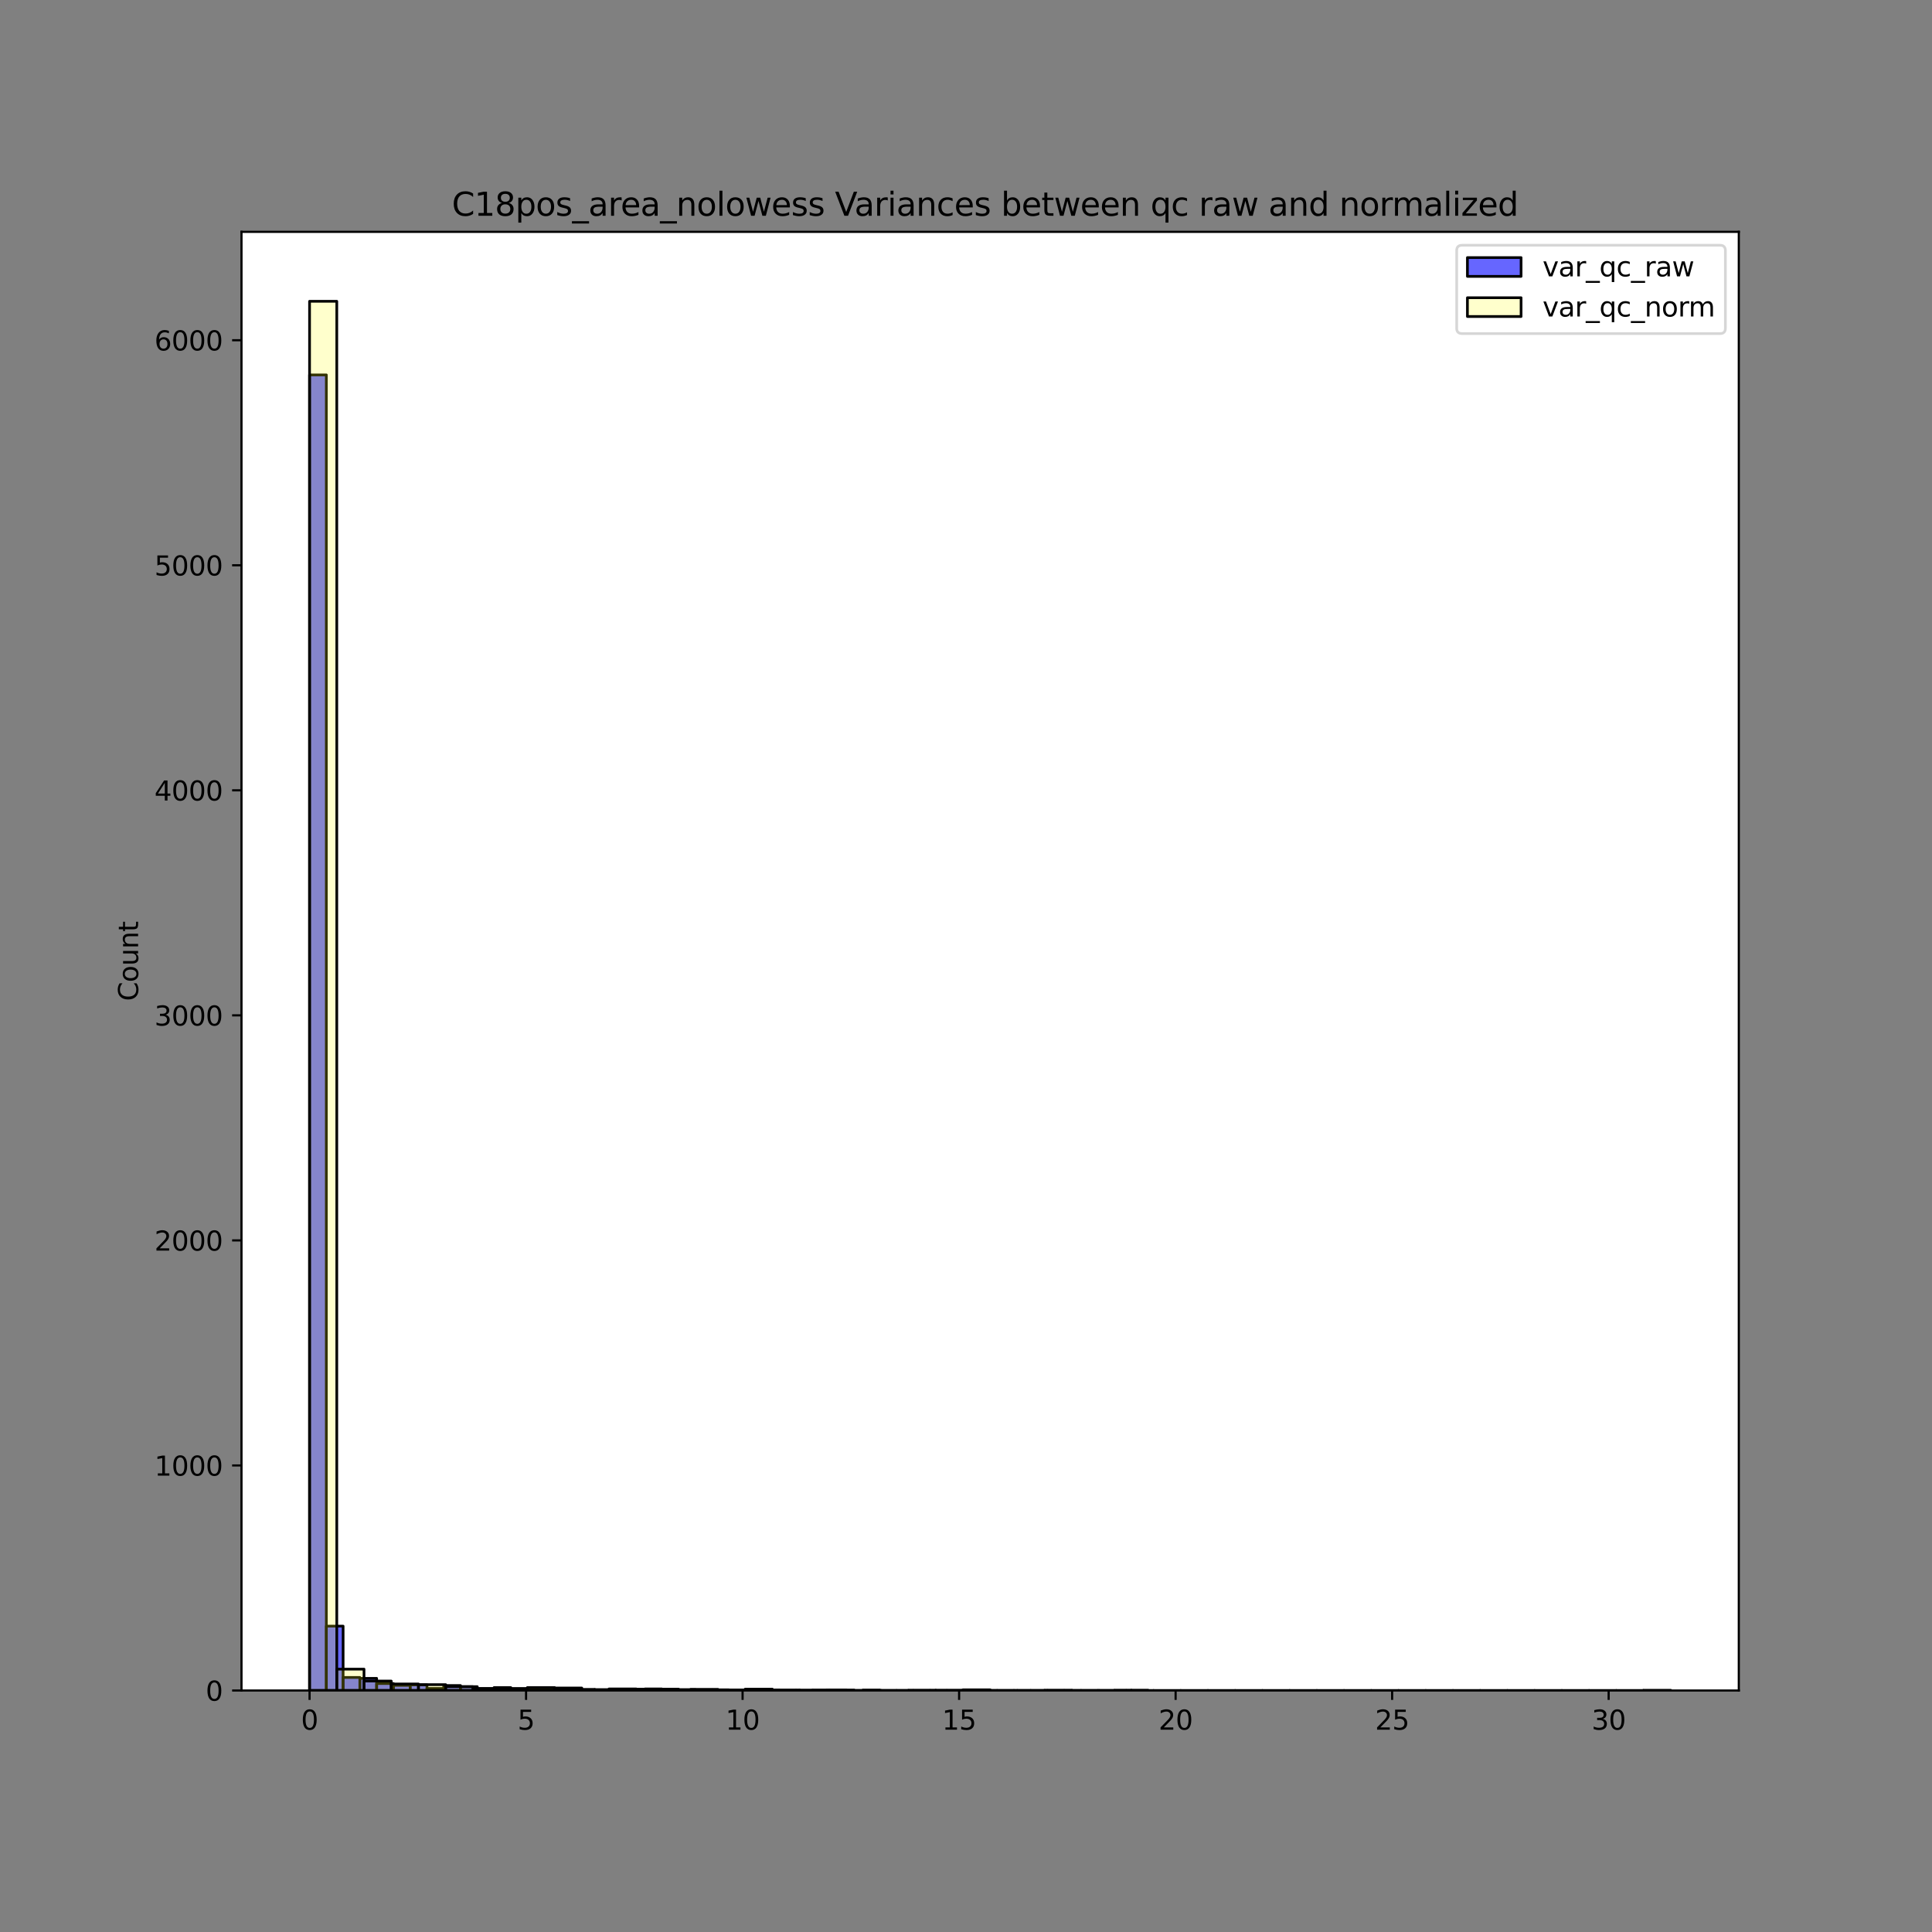 <?xml version="1.0" encoding="utf-8" standalone="no"?>
<!DOCTYPE svg PUBLIC "-//W3C//DTD SVG 1.1//EN"
  "http://www.w3.org/Graphics/SVG/1.1/DTD/svg11.dtd">
<svg xmlns:xlink="http://www.w3.org/1999/xlink" width="720pt" height="720pt" viewBox="0 0 720 720" xmlns="http://www.w3.org/2000/svg" version="1.1">
 <rect x="0" y="0" width="720" height="720" fill="#808080" stroke="none"/>
 <defs>
  <style type="text/css">*{stroke-linejoin: round; stroke-linecap: butt}</style>
 </defs>
 <g id="figure_1">
  <g id="patch_1">
   <path d="M 0 720 
L 720 720 
L 720 0 
L 0 0 
L 0 720 
z
" style="fill: none"/>
  </g>
  <g id="axes_1">
   <g id="patch_2">
    <path d="M 90 630 
L 648 630 
L 648 86.4 
L 90 86.4 
z
" style="fill: #ffffff"/>
   </g>
   <g id="patch_3">
    <path d="M 115.367 630 
L 121.617 630 
L 121.617 139.71 
L 115.367 139.71 
z
" clip-path="url(#p59c9ada3ba)" style="fill: #0000ff; fill-opacity: 0.6; stroke: #000000; stroke-linejoin: miter"/>
   </g>
   <g id="patch_4">
    <path d="M 121.617 630 
L 127.867 630 
L 127.867 606.014 
L 121.617 606.014 
z
" clip-path="url(#p59c9ada3ba)" style="fill: #0000ff; fill-opacity: 0.6; stroke: #000000; stroke-linejoin: miter"/>
   </g>
   <g id="patch_5">
    <path d="M 127.867 630 
L 134.117 630 
L 134.117 625.136 
L 127.867 625.136 
z
" clip-path="url(#p59c9ada3ba)" style="fill: #0000ff; fill-opacity: 0.6; stroke: #000000; stroke-linejoin: miter"/>
   </g>
   <g id="patch_6">
    <path d="M 134.117 630 
L 140.367 630 
L 140.367 625.471 
L 134.117 625.471 
z
" clip-path="url(#p59c9ada3ba)" style="fill: #0000ff; fill-opacity: 0.6; stroke: #000000; stroke-linejoin: miter"/>
   </g>
   <g id="patch_7">
    <path d="M 140.367 630 
L 146.617 630 
L 146.617 627.4 
L 140.367 627.4 
z
" clip-path="url(#p59c9ada3ba)" style="fill: #0000ff; fill-opacity: 0.6; stroke: #000000; stroke-linejoin: miter"/>
   </g>
   <g id="patch_8">
    <path d="M 146.617 630 
L 152.867 630 
L 152.867 628.071 
L 146.617 628.071 
z
" clip-path="url(#p59c9ada3ba)" style="fill: #0000ff; fill-opacity: 0.6; stroke: #000000; stroke-linejoin: miter"/>
   </g>
   <g id="patch_9">
    <path d="M 152.867 630 
L 159.117 630 
L 159.117 627.903 
L 152.867 627.903 
z
" clip-path="url(#p59c9ada3ba)" style="fill: #0000ff; fill-opacity: 0.6; stroke: #000000; stroke-linejoin: miter"/>
   </g>
   <g id="patch_10">
    <path d="M 159.117 630 
L 165.366 630 
L 165.366 629.245 
L 159.117 629.245 
z
" clip-path="url(#p59c9ada3ba)" style="fill: #0000ff; fill-opacity: 0.6; stroke: #000000; stroke-linejoin: miter"/>
   </g>
   <g id="patch_11">
    <path d="M 165.366 630 
L 171.616 630 
L 171.616 628.155 
L 165.366 628.155 
z
" clip-path="url(#p59c9ada3ba)" style="fill: #0000ff; fill-opacity: 0.6; stroke: #000000; stroke-linejoin: miter"/>
   </g>
   <g id="patch_12">
    <path d="M 171.616 630 
L 177.866 630 
L 177.866 628.574 
L 171.616 628.574 
z
" clip-path="url(#p59c9ada3ba)" style="fill: #0000ff; fill-opacity: 0.6; stroke: #000000; stroke-linejoin: miter"/>
   </g>
   <g id="patch_13">
    <path d="M 177.866 630 
L 184.116 630 
L 184.116 629.329 
L 177.866 629.329 
z
" clip-path="url(#p59c9ada3ba)" style="fill: #0000ff; fill-opacity: 0.6; stroke: #000000; stroke-linejoin: miter"/>
   </g>
   <g id="patch_14">
    <path d="M 184.116 630 
L 190.366 630 
L 190.366 628.91 
L 184.116 628.91 
z
" clip-path="url(#p59c9ada3ba)" style="fill: #0000ff; fill-opacity: 0.6; stroke: #000000; stroke-linejoin: miter"/>
   </g>
   <g id="patch_15">
    <path d="M 190.366 630 
L 196.616 630 
L 196.616 629.665 
L 190.366 629.665 
z
" clip-path="url(#p59c9ada3ba)" style="fill: #0000ff; fill-opacity: 0.6; stroke: #000000; stroke-linejoin: miter"/>
   </g>
   <g id="patch_16">
    <path d="M 196.616 630 
L 202.866 630 
L 202.866 629.497 
L 196.616 629.497 
z
" clip-path="url(#p59c9ada3ba)" style="fill: #0000ff; fill-opacity: 0.6; stroke: #000000; stroke-linejoin: miter"/>
   </g>
   <g id="patch_17">
    <path d="M 202.866 630 
L 209.115 630 
L 209.115 629.581 
L 202.866 629.581 
z
" clip-path="url(#p59c9ada3ba)" style="fill: #0000ff; fill-opacity: 0.6; stroke: #000000; stroke-linejoin: miter"/>
   </g>
   <g id="patch_18">
    <path d="M 209.115 630 
L 215.365 630 
L 215.365 629.581 
L 209.115 629.581 
z
" clip-path="url(#p59c9ada3ba)" style="fill: #0000ff; fill-opacity: 0.6; stroke: #000000; stroke-linejoin: miter"/>
   </g>
   <g id="patch_19">
    <path d="M 215.365 630 
L 221.615 630 
L 221.615 629.581 
L 215.365 629.581 
z
" clip-path="url(#p59c9ada3ba)" style="fill: #0000ff; fill-opacity: 0.6; stroke: #000000; stroke-linejoin: miter"/>
   </g>
   <g id="patch_20">
    <path d="M 221.615 630 
L 227.865 630 
L 227.865 629.665 
L 221.615 629.665 
z
" clip-path="url(#p59c9ada3ba)" style="fill: #0000ff; fill-opacity: 0.6; stroke: #000000; stroke-linejoin: miter"/>
   </g>
   <g id="patch_21">
    <path d="M 227.865 630 
L 234.115 630 
L 234.115 629.748 
L 227.865 629.748 
z
" clip-path="url(#p59c9ada3ba)" style="fill: #0000ff; fill-opacity: 0.6; stroke: #000000; stroke-linejoin: miter"/>
   </g>
   <g id="patch_22">
    <path d="M 234.115 630 
L 240.365 630 
L 240.365 630 
L 234.115 630 
z
" clip-path="url(#p59c9ada3ba)" style="fill: #0000ff; fill-opacity: 0.6; stroke: #000000; stroke-linejoin: miter"/>
   </g>
   <g id="patch_23">
    <path d="M 240.365 630 
L 246.615 630 
L 246.615 629.413 
L 240.365 629.413 
z
" clip-path="url(#p59c9ada3ba)" style="fill: #0000ff; fill-opacity: 0.6; stroke: #000000; stroke-linejoin: miter"/>
   </g>
   <g id="patch_24">
    <path d="M 246.615 630 
L 252.864 630 
L 252.864 629.497 
L 246.615 629.497 
z
" clip-path="url(#p59c9ada3ba)" style="fill: #0000ff; fill-opacity: 0.6; stroke: #000000; stroke-linejoin: miter"/>
   </g>
   <g id="patch_25">
    <path d="M 252.864 630 
L 259.114 630 
L 259.114 629.665 
L 252.864 629.665 
z
" clip-path="url(#p59c9ada3ba)" style="fill: #0000ff; fill-opacity: 0.6; stroke: #000000; stroke-linejoin: miter"/>
   </g>
   <g id="patch_26">
    <path d="M 259.114 630 
L 265.364 630 
L 265.364 629.748 
L 259.114 629.748 
z
" clip-path="url(#p59c9ada3ba)" style="fill: #0000ff; fill-opacity: 0.6; stroke: #000000; stroke-linejoin: miter"/>
   </g>
   <g id="patch_27">
    <path d="M 265.364 630 
L 271.614 630 
L 271.614 629.748 
L 265.364 629.748 
z
" clip-path="url(#p59c9ada3ba)" style="fill: #0000ff; fill-opacity: 0.6; stroke: #000000; stroke-linejoin: miter"/>
   </g>
   <g id="patch_28">
    <path d="M 271.614 630 
L 277.864 630 
L 277.864 629.832 
L 271.614 629.832 
z
" clip-path="url(#p59c9ada3ba)" style="fill: #0000ff; fill-opacity: 0.6; stroke: #000000; stroke-linejoin: miter"/>
   </g>
   <g id="patch_29">
    <path d="M 277.864 630 
L 284.114 630 
L 284.114 629.832 
L 277.864 629.832 
z
" clip-path="url(#p59c9ada3ba)" style="fill: #0000ff; fill-opacity: 0.6; stroke: #000000; stroke-linejoin: miter"/>
   </g>
   <g id="patch_30">
    <path d="M 284.114 630 
L 290.364 630 
L 290.364 629.832 
L 284.114 629.832 
z
" clip-path="url(#p59c9ada3ba)" style="fill: #0000ff; fill-opacity: 0.6; stroke: #000000; stroke-linejoin: miter"/>
   </g>
   <g id="patch_31">
    <path d="M 290.364 630 
L 296.614 630 
L 296.614 629.916 
L 290.364 629.916 
z
" clip-path="url(#p59c9ada3ba)" style="fill: #0000ff; fill-opacity: 0.6; stroke: #000000; stroke-linejoin: miter"/>
   </g>
   <g id="patch_32">
    <path d="M 296.614 630 
L 302.863 630 
L 302.863 629.916 
L 296.614 629.916 
z
" clip-path="url(#p59c9ada3ba)" style="fill: #0000ff; fill-opacity: 0.6; stroke: #000000; stroke-linejoin: miter"/>
   </g>
   <g id="patch_33">
    <path d="M 302.863 630 
L 309.113 630 
L 309.113 629.832 
L 302.863 629.832 
z
" clip-path="url(#p59c9ada3ba)" style="fill: #0000ff; fill-opacity: 0.6; stroke: #000000; stroke-linejoin: miter"/>
   </g>
   <g id="patch_34">
    <path d="M 309.113 630 
L 315.363 630 
L 315.363 629.832 
L 309.113 629.832 
z
" clip-path="url(#p59c9ada3ba)" style="fill: #0000ff; fill-opacity: 0.6; stroke: #000000; stroke-linejoin: miter"/>
   </g>
   <g id="patch_35">
    <path d="M 315.363 630 
L 321.613 630 
L 321.613 630 
L 315.363 630 
z
" clip-path="url(#p59c9ada3ba)" style="fill: #0000ff; fill-opacity: 0.6; stroke: #000000; stroke-linejoin: miter"/>
   </g>
   <g id="patch_36">
    <path d="M 321.613 630 
L 327.863 630 
L 327.863 629.832 
L 321.613 629.832 
z
" clip-path="url(#p59c9ada3ba)" style="fill: #0000ff; fill-opacity: 0.6; stroke: #000000; stroke-linejoin: miter"/>
   </g>
   <g id="patch_37">
    <path d="M 327.863 630 
L 334.113 630 
L 334.113 630 
L 327.863 630 
z
" clip-path="url(#p59c9ada3ba)" style="fill: #0000ff; fill-opacity: 0.6; stroke: #000000; stroke-linejoin: miter"/>
   </g>
   <g id="patch_38">
    <path d="M 334.113 630 
L 340.363 630 
L 340.363 630 
L 334.113 630 
z
" clip-path="url(#p59c9ada3ba)" style="fill: #0000ff; fill-opacity: 0.6; stroke: #000000; stroke-linejoin: miter"/>
   </g>
   <g id="patch_39">
    <path d="M 340.363 630 
L 346.612 630 
L 346.612 630 
L 340.363 630 
z
" clip-path="url(#p59c9ada3ba)" style="fill: #0000ff; fill-opacity: 0.6; stroke: #000000; stroke-linejoin: miter"/>
   </g>
   <g id="patch_40">
    <path d="M 346.612 630 
L 352.862 630 
L 352.862 630 
L 346.612 630 
z
" clip-path="url(#p59c9ada3ba)" style="fill: #0000ff; fill-opacity: 0.6; stroke: #000000; stroke-linejoin: miter"/>
   </g>
   <g id="patch_41">
    <path d="M 352.862 630 
L 359.112 630 
L 359.112 630 
L 352.862 630 
z
" clip-path="url(#p59c9ada3ba)" style="fill: #0000ff; fill-opacity: 0.6; stroke: #000000; stroke-linejoin: miter"/>
   </g>
   <g id="patch_42">
    <path d="M 359.112 630 
L 365.362 630 
L 365.362 630 
L 359.112 630 
z
" clip-path="url(#p59c9ada3ba)" style="fill: #0000ff; fill-opacity: 0.6; stroke: #000000; stroke-linejoin: miter"/>
   </g>
   <g id="patch_43">
    <path d="M 365.362 630 
L 371.612 630 
L 371.612 630 
L 365.362 630 
z
" clip-path="url(#p59c9ada3ba)" style="fill: #0000ff; fill-opacity: 0.6; stroke: #000000; stroke-linejoin: miter"/>
   </g>
   <g id="patch_44">
    <path d="M 371.612 630 
L 377.862 630 
L 377.862 630 
L 371.612 630 
z
" clip-path="url(#p59c9ada3ba)" style="fill: #0000ff; fill-opacity: 0.6; stroke: #000000; stroke-linejoin: miter"/>
   </g>
   <g id="patch_45">
    <path d="M 377.862 630 
L 384.112 630 
L 384.112 630 
L 377.862 630 
z
" clip-path="url(#p59c9ada3ba)" style="fill: #0000ff; fill-opacity: 0.6; stroke: #000000; stroke-linejoin: miter"/>
   </g>
   <g id="patch_46">
    <path d="M 384.112 630 
L 390.361 630 
L 390.361 630 
L 384.112 630 
z
" clip-path="url(#p59c9ada3ba)" style="fill: #0000ff; fill-opacity: 0.6; stroke: #000000; stroke-linejoin: miter"/>
   </g>
   <g id="patch_47">
    <path d="M 390.361 630 
L 396.611 630 
L 396.611 630 
L 390.361 630 
z
" clip-path="url(#p59c9ada3ba)" style="fill: #0000ff; fill-opacity: 0.6; stroke: #000000; stroke-linejoin: miter"/>
   </g>
   <g id="patch_48">
    <path d="M 396.611 630 
L 402.861 630 
L 402.861 630 
L 396.611 630 
z
" clip-path="url(#p59c9ada3ba)" style="fill: #0000ff; fill-opacity: 0.6; stroke: #000000; stroke-linejoin: miter"/>
   </g>
   <g id="patch_49">
    <path d="M 402.861 630 
L 409.111 630 
L 409.111 630 
L 402.861 630 
z
" clip-path="url(#p59c9ada3ba)" style="fill: #0000ff; fill-opacity: 0.6; stroke: #000000; stroke-linejoin: miter"/>
   </g>
   <g id="patch_50">
    <path d="M 409.111 630 
L 415.361 630 
L 415.361 630 
L 409.111 630 
z
" clip-path="url(#p59c9ada3ba)" style="fill: #0000ff; fill-opacity: 0.6; stroke: #000000; stroke-linejoin: miter"/>
   </g>
   <g id="patch_51">
    <path d="M 415.361 630 
L 421.611 630 
L 421.611 629.916 
L 415.361 629.916 
z
" clip-path="url(#p59c9ada3ba)" style="fill: #0000ff; fill-opacity: 0.6; stroke: #000000; stroke-linejoin: miter"/>
   </g>
   <g id="patch_52">
    <path d="M 421.611 630 
L 427.861 630 
L 427.861 629.916 
L 421.611 629.916 
z
" clip-path="url(#p59c9ada3ba)" style="fill: #0000ff; fill-opacity: 0.6; stroke: #000000; stroke-linejoin: miter"/>
   </g>
   <g id="patch_53">
    <path d="M 115.364 630 
L 125.509 630 
L 125.509 112.286 
L 115.364 112.286 
z
" clip-path="url(#p59c9ada3ba)" style="fill: #ffff00; fill-opacity: 0.2; stroke: #000000; stroke-linejoin: miter"/>
   </g>
   <g id="patch_54">
    <path d="M 125.509 630 
L 135.655 630 
L 135.655 622.033 
L 125.509 622.033 
z
" clip-path="url(#p59c9ada3ba)" style="fill: #ffff00; fill-opacity: 0.2; stroke: #000000; stroke-linejoin: miter"/>
   </g>
   <g id="patch_55">
    <path d="M 135.655 630 
L 145.8 630 
L 145.8 626.478 
L 135.655 626.478 
z
" clip-path="url(#p59c9ada3ba)" style="fill: #ffff00; fill-opacity: 0.2; stroke: #000000; stroke-linejoin: miter"/>
   </g>
   <g id="patch_56">
    <path d="M 145.8 630 
L 155.945 630 
L 155.945 627.568 
L 145.8 627.568 
z
" clip-path="url(#p59c9ada3ba)" style="fill: #ffff00; fill-opacity: 0.2; stroke: #000000; stroke-linejoin: miter"/>
   </g>
   <g id="patch_57">
    <path d="M 155.945 630 
L 166.091 630 
L 166.091 627.819 
L 155.945 627.819 
z
" clip-path="url(#p59c9ada3ba)" style="fill: #ffff00; fill-opacity: 0.2; stroke: #000000; stroke-linejoin: miter"/>
   </g>
   <g id="patch_58">
    <path d="M 166.091 630 
L 176.236 630 
L 176.236 628.574 
L 166.091 628.574 
z
" clip-path="url(#p59c9ada3ba)" style="fill: #ffff00; fill-opacity: 0.2; stroke: #000000; stroke-linejoin: miter"/>
   </g>
   <g id="patch_59">
    <path d="M 176.236 630 
L 186.382 630 
L 186.382 629.245 
L 176.236 629.245 
z
" clip-path="url(#p59c9ada3ba)" style="fill: #ffff00; fill-opacity: 0.2; stroke: #000000; stroke-linejoin: miter"/>
   </g>
   <g id="patch_60">
    <path d="M 186.382 630 
L 196.527 630 
L 196.527 629.245 
L 186.382 629.245 
z
" clip-path="url(#p59c9ada3ba)" style="fill: #ffff00; fill-opacity: 0.2; stroke: #000000; stroke-linejoin: miter"/>
   </g>
   <g id="patch_61">
    <path d="M 196.527 630 
L 206.673 630 
L 206.673 628.91 
L 196.527 628.91 
z
" clip-path="url(#p59c9ada3ba)" style="fill: #ffff00; fill-opacity: 0.2; stroke: #000000; stroke-linejoin: miter"/>
   </g>
   <g id="patch_62">
    <path d="M 206.673 630 
L 216.818 630 
L 216.818 629.077 
L 206.673 629.077 
z
" clip-path="url(#p59c9ada3ba)" style="fill: #ffff00; fill-opacity: 0.2; stroke: #000000; stroke-linejoin: miter"/>
   </g>
   <g id="patch_63">
    <path d="M 216.818 630 
L 226.964 630 
L 226.964 629.916 
L 216.818 629.916 
z
" clip-path="url(#p59c9ada3ba)" style="fill: #ffff00; fill-opacity: 0.2; stroke: #000000; stroke-linejoin: miter"/>
   </g>
   <g id="patch_64">
    <path d="M 226.964 630 
L 237.109 630 
L 237.109 629.413 
L 226.964 629.413 
z
" clip-path="url(#p59c9ada3ba)" style="fill: #ffff00; fill-opacity: 0.2; stroke: #000000; stroke-linejoin: miter"/>
   </g>
   <g id="patch_65">
    <path d="M 237.109 630 
L 247.255 630 
L 247.255 629.497 
L 237.109 629.497 
z
" clip-path="url(#p59c9ada3ba)" style="fill: #ffff00; fill-opacity: 0.2; stroke: #000000; stroke-linejoin: miter"/>
   </g>
   <g id="patch_66">
    <path d="M 247.255 630 
L 257.4 630 
L 257.4 630 
L 247.255 630 
z
" clip-path="url(#p59c9ada3ba)" style="fill: #ffff00; fill-opacity: 0.2; stroke: #000000; stroke-linejoin: miter"/>
   </g>
   <g id="patch_67">
    <path d="M 257.4 630 
L 267.545 630 
L 267.545 629.581 
L 257.4 629.581 
z
" clip-path="url(#p59c9ada3ba)" style="fill: #ffff00; fill-opacity: 0.2; stroke: #000000; stroke-linejoin: miter"/>
   </g>
   <g id="patch_68">
    <path d="M 267.545 630 
L 277.691 630 
L 277.691 629.832 
L 267.545 629.832 
z
" clip-path="url(#p59c9ada3ba)" style="fill: #ffff00; fill-opacity: 0.2; stroke: #000000; stroke-linejoin: miter"/>
   </g>
   <g id="patch_69">
    <path d="M 277.691 630 
L 287.836 630 
L 287.836 629.497 
L 277.691 629.497 
z
" clip-path="url(#p59c9ada3ba)" style="fill: #ffff00; fill-opacity: 0.2; stroke: #000000; stroke-linejoin: miter"/>
   </g>
   <g id="patch_70">
    <path d="M 287.836 630 
L 297.982 630 
L 297.982 629.832 
L 287.836 629.832 
z
" clip-path="url(#p59c9ada3ba)" style="fill: #ffff00; fill-opacity: 0.2; stroke: #000000; stroke-linejoin: miter"/>
   </g>
   <g id="patch_71">
    <path d="M 297.982 630 
L 308.127 630 
L 308.127 629.916 
L 297.982 629.916 
z
" clip-path="url(#p59c9ada3ba)" style="fill: #ffff00; fill-opacity: 0.2; stroke: #000000; stroke-linejoin: miter"/>
   </g>
   <g id="patch_72">
    <path d="M 308.127 630 
L 318.273 630 
L 318.273 629.832 
L 308.127 629.832 
z
" clip-path="url(#p59c9ada3ba)" style="fill: #ffff00; fill-opacity: 0.2; stroke: #000000; stroke-linejoin: miter"/>
   </g>
   <g id="patch_73">
    <path d="M 318.273 630 
L 328.418 630 
L 328.418 630 
L 318.273 630 
z
" clip-path="url(#p59c9ada3ba)" style="fill: #ffff00; fill-opacity: 0.2; stroke: #000000; stroke-linejoin: miter"/>
   </g>
   <g id="patch_74">
    <path d="M 328.418 630 
L 338.564 630 
L 338.564 630 
L 328.418 630 
z
" clip-path="url(#p59c9ada3ba)" style="fill: #ffff00; fill-opacity: 0.2; stroke: #000000; stroke-linejoin: miter"/>
   </g>
   <g id="patch_75">
    <path d="M 338.564 630 
L 348.709 630 
L 348.709 629.916 
L 338.564 629.916 
z
" clip-path="url(#p59c9ada3ba)" style="fill: #ffff00; fill-opacity: 0.2; stroke: #000000; stroke-linejoin: miter"/>
   </g>
   <g id="patch_76">
    <path d="M 348.709 630 
L 358.855 630 
L 358.855 629.916 
L 348.709 629.916 
z
" clip-path="url(#p59c9ada3ba)" style="fill: #ffff00; fill-opacity: 0.2; stroke: #000000; stroke-linejoin: miter"/>
   </g>
   <g id="patch_77">
    <path d="M 358.855 630 
L 369 630 
L 369 629.748 
L 358.855 629.748 
z
" clip-path="url(#p59c9ada3ba)" style="fill: #ffff00; fill-opacity: 0.2; stroke: #000000; stroke-linejoin: miter"/>
   </g>
   <g id="patch_78">
    <path d="M 369 630 
L 379.145 630 
L 379.145 630 
L 369 630 
z
" clip-path="url(#p59c9ada3ba)" style="fill: #ffff00; fill-opacity: 0.2; stroke: #000000; stroke-linejoin: miter"/>
   </g>
   <g id="patch_79">
    <path d="M 379.145 630 
L 389.291 630 
L 389.291 630 
L 379.145 630 
z
" clip-path="url(#p59c9ada3ba)" style="fill: #ffff00; fill-opacity: 0.2; stroke: #000000; stroke-linejoin: miter"/>
   </g>
   <g id="patch_80">
    <path d="M 389.291 630 
L 399.436 630 
L 399.436 629.916 
L 389.291 629.916 
z
" clip-path="url(#p59c9ada3ba)" style="fill: #ffff00; fill-opacity: 0.2; stroke: #000000; stroke-linejoin: miter"/>
   </g>
   <g id="patch_81">
    <path d="M 399.436 630 
L 409.582 630 
L 409.582 630 
L 399.436 630 
z
" clip-path="url(#p59c9ada3ba)" style="fill: #ffff00; fill-opacity: 0.2; stroke: #000000; stroke-linejoin: miter"/>
   </g>
   <g id="patch_82">
    <path d="M 409.582 630 
L 419.727 630 
L 419.727 630 
L 409.582 630 
z
" clip-path="url(#p59c9ada3ba)" style="fill: #ffff00; fill-opacity: 0.2; stroke: #000000; stroke-linejoin: miter"/>
   </g>
   <g id="patch_83">
    <path d="M 419.727 630 
L 429.873 630 
L 429.873 630 
L 419.727 630 
z
" clip-path="url(#p59c9ada3ba)" style="fill: #ffff00; fill-opacity: 0.2; stroke: #000000; stroke-linejoin: miter"/>
   </g>
   <g id="patch_84">
    <path d="M 429.873 630 
L 440.018 630 
L 440.018 630 
L 429.873 630 
z
" clip-path="url(#p59c9ada3ba)" style="fill: #ffff00; fill-opacity: 0.2; stroke: #000000; stroke-linejoin: miter"/>
   </g>
   <g id="patch_85">
    <path d="M 440.018 630 
L 450.164 630 
L 450.164 630 
L 440.018 630 
z
" clip-path="url(#p59c9ada3ba)" style="fill: #ffff00; fill-opacity: 0.2; stroke: #000000; stroke-linejoin: miter"/>
   </g>
   <g id="patch_86">
    <path d="M 450.164 630 
L 460.309 630 
L 460.309 630 
L 450.164 630 
z
" clip-path="url(#p59c9ada3ba)" style="fill: #ffff00; fill-opacity: 0.2; stroke: #000000; stroke-linejoin: miter"/>
   </g>
   <g id="patch_87">
    <path d="M 460.309 630 
L 470.455 630 
L 470.455 630 
L 460.309 630 
z
" clip-path="url(#p59c9ada3ba)" style="fill: #ffff00; fill-opacity: 0.2; stroke: #000000; stroke-linejoin: miter"/>
   </g>
   <g id="patch_88">
    <path d="M 470.455 630 
L 480.6 630 
L 480.6 630 
L 470.455 630 
z
" clip-path="url(#p59c9ada3ba)" style="fill: #ffff00; fill-opacity: 0.2; stroke: #000000; stroke-linejoin: miter"/>
   </g>
   <g id="patch_89">
    <path d="M 480.6 630 
L 490.745 630 
L 490.745 630 
L 480.6 630 
z
" clip-path="url(#p59c9ada3ba)" style="fill: #ffff00; fill-opacity: 0.2; stroke: #000000; stroke-linejoin: miter"/>
   </g>
   <g id="patch_90">
    <path d="M 490.745 630 
L 500.891 630 
L 500.891 630 
L 490.745 630 
z
" clip-path="url(#p59c9ada3ba)" style="fill: #ffff00; fill-opacity: 0.2; stroke: #000000; stroke-linejoin: miter"/>
   </g>
   <g id="patch_91">
    <path d="M 500.891 630 
L 511.036 630 
L 511.036 630 
L 500.891 630 
z
" clip-path="url(#p59c9ada3ba)" style="fill: #ffff00; fill-opacity: 0.2; stroke: #000000; stroke-linejoin: miter"/>
   </g>
   <g id="patch_92">
    <path d="M 511.036 630 
L 521.182 630 
L 521.182 630 
L 511.036 630 
z
" clip-path="url(#p59c9ada3ba)" style="fill: #ffff00; fill-opacity: 0.2; stroke: #000000; stroke-linejoin: miter"/>
   </g>
   <g id="patch_93">
    <path d="M 521.182 630 
L 531.327 630 
L 531.327 630 
L 521.182 630 
z
" clip-path="url(#p59c9ada3ba)" style="fill: #ffff00; fill-opacity: 0.2; stroke: #000000; stroke-linejoin: miter"/>
   </g>
   <g id="patch_94">
    <path d="M 531.327 630 
L 541.473 630 
L 541.473 630 
L 531.327 630 
z
" clip-path="url(#p59c9ada3ba)" style="fill: #ffff00; fill-opacity: 0.2; stroke: #000000; stroke-linejoin: miter"/>
   </g>
   <g id="patch_95">
    <path d="M 541.473 630 
L 551.618 630 
L 551.618 630 
L 541.473 630 
z
" clip-path="url(#p59c9ada3ba)" style="fill: #ffff00; fill-opacity: 0.2; stroke: #000000; stroke-linejoin: miter"/>
   </g>
   <g id="patch_96">
    <path d="M 551.618 630 
L 561.764 630 
L 561.764 630 
L 551.618 630 
z
" clip-path="url(#p59c9ada3ba)" style="fill: #ffff00; fill-opacity: 0.2; stroke: #000000; stroke-linejoin: miter"/>
   </g>
   <g id="patch_97">
    <path d="M 561.764 630 
L 571.909 630 
L 571.909 630 
L 561.764 630 
z
" clip-path="url(#p59c9ada3ba)" style="fill: #ffff00; fill-opacity: 0.2; stroke: #000000; stroke-linejoin: miter"/>
   </g>
   <g id="patch_98">
    <path d="M 571.909 630 
L 582.055 630 
L 582.055 630 
L 571.909 630 
z
" clip-path="url(#p59c9ada3ba)" style="fill: #ffff00; fill-opacity: 0.2; stroke: #000000; stroke-linejoin: miter"/>
   </g>
   <g id="patch_99">
    <path d="M 582.055 630 
L 592.2 630 
L 592.2 630 
L 582.055 630 
z
" clip-path="url(#p59c9ada3ba)" style="fill: #ffff00; fill-opacity: 0.2; stroke: #000000; stroke-linejoin: miter"/>
   </g>
   <g id="patch_100">
    <path d="M 592.2 630 
L 602.345 630 
L 602.345 630 
L 592.2 630 
z
" clip-path="url(#p59c9ada3ba)" style="fill: #ffff00; fill-opacity: 0.2; stroke: #000000; stroke-linejoin: miter"/>
   </g>
   <g id="patch_101">
    <path d="M 602.345 630 
L 612.491 630 
L 612.491 630 
L 602.345 630 
z
" clip-path="url(#p59c9ada3ba)" style="fill: #ffff00; fill-opacity: 0.2; stroke: #000000; stroke-linejoin: miter"/>
   </g>
   <g id="patch_102">
    <path d="M 612.491 630 
L 622.636 630 
L 622.636 629.916 
L 612.491 629.916 
z
" clip-path="url(#p59c9ada3ba)" style="fill: #ffff00; fill-opacity: 0.2; stroke: #000000; stroke-linejoin: miter"/>
   </g>
   <g id="matplotlib.axis_1">
    <g id="xtick_1">
     <g id="line2d_1">
      <defs>
       <path id="mbd6d98aaa4" d="M 0 0 
L 0 3.5 
" style="stroke: #000000; stroke-width: 0.8"/>
      </defs>
      <g>
       <use xlink:href="#mbd6d98aaa4" x="115.362" y="630" style="stroke: #000000; stroke-width: 0.8"/>
      </g>
     </g>
     <g id="text_1">
      <!-- 0 -->
      <g transform="translate(112.181 644.598)scale(0.1 -0.1)">
       <defs>
        <path id="DejaVuSans-30" d="M 2034 4250 
Q 1547 4250 1301 3770 
Q 1056 3291 1056 2328 
Q 1056 1369 1301 889 
Q 1547 409 2034 409 
Q 2525 409 2770 889 
Q 3016 1369 3016 2328 
Q 3016 3291 2770 3770 
Q 2525 4250 2034 4250 
z
M 2034 4750 
Q 2819 4750 3233 4129 
Q 3647 3509 3647 2328 
Q 3647 1150 3233 529 
Q 2819 -91 2034 -91 
Q 1250 -91 836 529 
Q 422 1150 422 2328 
Q 422 3509 836 4129 
Q 1250 4750 2034 4750 
z
" transform="scale(0.016)"/>
       </defs>
       <use xlink:href="#DejaVuSans-30"/>
      </g>
     </g>
    </g>
    <g id="xtick_2">
     <g id="line2d_2">
      <g>
       <use xlink:href="#mbd6d98aaa4" x="196.051" y="630" style="stroke: #000000; stroke-width: 0.8"/>
      </g>
     </g>
     <g id="text_2">
      <!-- 5 -->
      <g transform="translate(192.87 644.598)scale(0.1 -0.1)">
       <defs>
        <path id="DejaVuSans-35" d="M 691 4666 
L 3169 4666 
L 3169 4134 
L 1269 4134 
L 1269 2991 
Q 1406 3038 1543 3061 
Q 1681 3084 1819 3084 
Q 2600 3084 3056 2656 
Q 3513 2228 3513 1497 
Q 3513 744 3044 326 
Q 2575 -91 1722 -91 
Q 1428 -91 1123 -41 
Q 819 9 494 109 
L 494 744 
Q 775 591 1075 516 
Q 1375 441 1709 441 
Q 2250 441 2565 725 
Q 2881 1009 2881 1497 
Q 2881 1984 2565 2268 
Q 2250 2553 1709 2553 
Q 1456 2553 1204 2497 
Q 953 2441 691 2322 
L 691 4666 
z
" transform="scale(0.016)"/>
       </defs>
       <use xlink:href="#DejaVuSans-35"/>
      </g>
     </g>
    </g>
    <g id="xtick_3">
     <g id="line2d_3">
      <g>
       <use xlink:href="#mbd6d98aaa4" x="276.74" y="630" style="stroke: #000000; stroke-width: 0.8"/>
      </g>
     </g>
     <g id="text_3">
      <!-- 10 -->
      <g transform="translate(270.378 644.598)scale(0.1 -0.1)">
       <defs>
        <path id="DejaVuSans-31" d="M 794 531 
L 1825 531 
L 1825 4091 
L 703 3866 
L 703 4441 
L 1819 4666 
L 2450 4666 
L 2450 531 
L 3481 531 
L 3481 0 
L 794 0 
L 794 531 
z
" transform="scale(0.016)"/>
       </defs>
       <use xlink:href="#DejaVuSans-31"/>
       <use xlink:href="#DejaVuSans-30" x="63.623"/>
      </g>
     </g>
    </g>
    <g id="xtick_4">
     <g id="line2d_4">
      <g>
       <use xlink:href="#mbd6d98aaa4" x="357.43" y="630" style="stroke: #000000; stroke-width: 0.8"/>
      </g>
     </g>
     <g id="text_4">
      <!-- 15 -->
      <g transform="translate(351.067 644.598)scale(0.1 -0.1)">
       <use xlink:href="#DejaVuSans-31"/>
       <use xlink:href="#DejaVuSans-35" x="63.623"/>
      </g>
     </g>
    </g>
    <g id="xtick_5">
     <g id="line2d_5">
      <g>
       <use xlink:href="#mbd6d98aaa4" x="438.119" y="630" style="stroke: #000000; stroke-width: 0.8"/>
      </g>
     </g>
     <g id="text_5">
      <!-- 20 -->
      <g transform="translate(431.756 644.598)scale(0.1 -0.1)">
       <defs>
        <path id="DejaVuSans-32" d="M 1228 531 
L 3431 531 
L 3431 0 
L 469 0 
L 469 531 
Q 828 903 1448 1529 
Q 2069 2156 2228 2338 
Q 2531 2678 2651 2914 
Q 2772 3150 2772 3378 
Q 2772 3750 2511 3984 
Q 2250 4219 1831 4219 
Q 1534 4219 1204 4116 
Q 875 4013 500 3803 
L 500 4441 
Q 881 4594 1212 4672 
Q 1544 4750 1819 4750 
Q 2544 4750 2975 4387 
Q 3406 4025 3406 3419 
Q 3406 3131 3298 2873 
Q 3191 2616 2906 2266 
Q 2828 2175 2409 1742 
Q 1991 1309 1228 531 
z
" transform="scale(0.016)"/>
       </defs>
       <use xlink:href="#DejaVuSans-32"/>
       <use xlink:href="#DejaVuSans-30" x="63.623"/>
      </g>
     </g>
    </g>
    <g id="xtick_6">
     <g id="line2d_6">
      <g>
       <use xlink:href="#mbd6d98aaa4" x="518.808" y="630" style="stroke: #000000; stroke-width: 0.8"/>
      </g>
     </g>
     <g id="text_6">
      <!-- 25 -->
      <g transform="translate(512.446 644.598)scale(0.1 -0.1)">
       <use xlink:href="#DejaVuSans-32"/>
       <use xlink:href="#DejaVuSans-35" x="63.623"/>
      </g>
     </g>
    </g>
    <g id="xtick_7">
     <g id="line2d_7">
      <g>
       <use xlink:href="#mbd6d98aaa4" x="599.497" y="630" style="stroke: #000000; stroke-width: 0.8"/>
      </g>
     </g>
     <g id="text_7">
      <!-- 30 -->
      <g transform="translate(593.135 644.598)scale(0.1 -0.1)">
       <defs>
        <path id="DejaVuSans-33" d="M 2597 2516 
Q 3050 2419 3304 2112 
Q 3559 1806 3559 1356 
Q 3559 666 3084 287 
Q 2609 -91 1734 -91 
Q 1441 -91 1130 -33 
Q 819 25 488 141 
L 488 750 
Q 750 597 1062 519 
Q 1375 441 1716 441 
Q 2309 441 2620 675 
Q 2931 909 2931 1356 
Q 2931 1769 2642 2001 
Q 2353 2234 1838 2234 
L 1294 2234 
L 1294 2753 
L 1863 2753 
Q 2328 2753 2575 2939 
Q 2822 3125 2822 3475 
Q 2822 3834 2567 4026 
Q 2313 4219 1838 4219 
Q 1578 4219 1281 4162 
Q 984 4106 628 3988 
L 628 4550 
Q 988 4650 1302 4700 
Q 1616 4750 1894 4750 
Q 2613 4750 3031 4423 
Q 3450 4097 3450 3541 
Q 3450 3153 3228 2886 
Q 3006 2619 2597 2516 
z
" transform="scale(0.016)"/>
       </defs>
       <use xlink:href="#DejaVuSans-33"/>
       <use xlink:href="#DejaVuSans-30" x="63.623"/>
      </g>
     </g>
    </g>
   </g>
   <g id="matplotlib.axis_2">
    <g id="ytick_1">
     <g id="line2d_8">
      <defs>
       <path id="mc901aae786" d="M 0 0 
L -3.5 0 
" style="stroke: #000000; stroke-width: 0.8"/>
      </defs>
      <g>
       <use xlink:href="#mc901aae786" x="90" y="630" style="stroke: #000000; stroke-width: 0.8"/>
      </g>
     </g>
     <g id="text_8">
      <!-- 0 -->
      <g transform="translate(76.638 633.799)scale(0.1 -0.1)">
       <use xlink:href="#DejaVuSans-30"/>
      </g>
     </g>
    </g>
    <g id="ytick_2">
     <g id="line2d_9">
      <g>
       <use xlink:href="#mc901aae786" x="90" y="546.132" style="stroke: #000000; stroke-width: 0.8"/>
      </g>
     </g>
     <g id="text_9">
      <!-- 1000 -->
      <g transform="translate(57.55 549.932)scale(0.1 -0.1)">
       <use xlink:href="#DejaVuSans-31"/>
       <use xlink:href="#DejaVuSans-30" x="63.623"/>
       <use xlink:href="#DejaVuSans-30" x="127.246"/>
       <use xlink:href="#DejaVuSans-30" x="190.869"/>
      </g>
     </g>
    </g>
    <g id="ytick_3">
     <g id="line2d_10">
      <g>
       <use xlink:href="#mc901aae786" x="90" y="462.265" style="stroke: #000000; stroke-width: 0.8"/>
      </g>
     </g>
     <g id="text_10">
      <!-- 2000 -->
      <g transform="translate(57.55 466.064)scale(0.1 -0.1)">
       <use xlink:href="#DejaVuSans-32"/>
       <use xlink:href="#DejaVuSans-30" x="63.623"/>
       <use xlink:href="#DejaVuSans-30" x="127.246"/>
       <use xlink:href="#DejaVuSans-30" x="190.869"/>
      </g>
     </g>
    </g>
    <g id="ytick_4">
     <g id="line2d_11">
      <g>
       <use xlink:href="#mc901aae786" x="90" y="378.397" style="stroke: #000000; stroke-width: 0.8"/>
      </g>
     </g>
     <g id="text_11">
      <!-- 3000 -->
      <g transform="translate(57.55 382.197)scale(0.1 -0.1)">
       <use xlink:href="#DejaVuSans-33"/>
       <use xlink:href="#DejaVuSans-30" x="63.623"/>
       <use xlink:href="#DejaVuSans-30" x="127.246"/>
       <use xlink:href="#DejaVuSans-30" x="190.869"/>
      </g>
     </g>
    </g>
    <g id="ytick_5">
     <g id="line2d_12">
      <g>
       <use xlink:href="#mc901aae786" x="90" y="294.53" style="stroke: #000000; stroke-width: 0.8"/>
      </g>
     </g>
     <g id="text_12">
      <!-- 4000 -->
      <g transform="translate(57.55 298.329)scale(0.1 -0.1)">
       <defs>
        <path id="DejaVuSans-34" d="M 2419 4116 
L 825 1625 
L 2419 1625 
L 2419 4116 
z
M 2253 4666 
L 3047 4666 
L 3047 1625 
L 3713 1625 
L 3713 1100 
L 3047 1100 
L 3047 0 
L 2419 0 
L 2419 1100 
L 313 1100 
L 313 1709 
L 2253 4666 
z
" transform="scale(0.016)"/>
       </defs>
       <use xlink:href="#DejaVuSans-34"/>
       <use xlink:href="#DejaVuSans-30" x="63.623"/>
       <use xlink:href="#DejaVuSans-30" x="127.246"/>
       <use xlink:href="#DejaVuSans-30" x="190.869"/>
      </g>
     </g>
    </g>
    <g id="ytick_6">
     <g id="line2d_13">
      <g>
       <use xlink:href="#mc901aae786" x="90" y="210.662" style="stroke: #000000; stroke-width: 0.8"/>
      </g>
     </g>
     <g id="text_13">
      <!-- 5000 -->
      <g transform="translate(57.55 214.462)scale(0.1 -0.1)">
       <use xlink:href="#DejaVuSans-35"/>
       <use xlink:href="#DejaVuSans-30" x="63.623"/>
       <use xlink:href="#DejaVuSans-30" x="127.246"/>
       <use xlink:href="#DejaVuSans-30" x="190.869"/>
      </g>
     </g>
    </g>
    <g id="ytick_7">
     <g id="line2d_14">
      <g>
       <use xlink:href="#mc901aae786" x="90" y="126.795" style="stroke: #000000; stroke-width: 0.8"/>
      </g>
     </g>
     <g id="text_14">
      <!-- 6000 -->
      <g transform="translate(57.55 130.594)scale(0.1 -0.1)">
       <defs>
        <path id="DejaVuSans-36" d="M 2113 2584 
Q 1688 2584 1439 2293 
Q 1191 2003 1191 1497 
Q 1191 994 1439 701 
Q 1688 409 2113 409 
Q 2538 409 2786 701 
Q 3034 994 3034 1497 
Q 3034 2003 2786 2293 
Q 2538 2584 2113 2584 
z
M 3366 4563 
L 3366 3988 
Q 3128 4100 2886 4159 
Q 2644 4219 2406 4219 
Q 1781 4219 1451 3797 
Q 1122 3375 1075 2522 
Q 1259 2794 1537 2939 
Q 1816 3084 2150 3084 
Q 2853 3084 3261 2657 
Q 3669 2231 3669 1497 
Q 3669 778 3244 343 
Q 2819 -91 2113 -91 
Q 1303 -91 875 529 
Q 447 1150 447 2328 
Q 447 3434 972 4092 
Q 1497 4750 2381 4750 
Q 2619 4750 2861 4703 
Q 3103 4656 3366 4563 
z
" transform="scale(0.016)"/>
       </defs>
       <use xlink:href="#DejaVuSans-36"/>
       <use xlink:href="#DejaVuSans-30" x="63.623"/>
       <use xlink:href="#DejaVuSans-30" x="127.246"/>
       <use xlink:href="#DejaVuSans-30" x="190.869"/>
      </g>
     </g>
    </g>
    <g id="text_15">
     <!-- Count -->
     <g transform="translate(51.47 373.048)rotate(-90)scale(0.1 -0.1)">
      <defs>
       <path id="DejaVuSans-43" d="M 4122 4306 
L 4122 3641 
Q 3803 3938 3442 4084 
Q 3081 4231 2675 4231 
Q 1875 4231 1450 3742 
Q 1025 3253 1025 2328 
Q 1025 1406 1450 917 
Q 1875 428 2675 428 
Q 3081 428 3442 575 
Q 3803 722 4122 1019 
L 4122 359 
Q 3791 134 3420 21 
Q 3050 -91 2638 -91 
Q 1578 -91 968 557 
Q 359 1206 359 2328 
Q 359 3453 968 4101 
Q 1578 4750 2638 4750 
Q 3056 4750 3426 4639 
Q 3797 4528 4122 4306 
z
" transform="scale(0.016)"/>
       <path id="DejaVuSans-6f" d="M 1959 3097 
Q 1497 3097 1228 2736 
Q 959 2375 959 1747 
Q 959 1119 1226 758 
Q 1494 397 1959 397 
Q 2419 397 2687 759 
Q 2956 1122 2956 1747 
Q 2956 2369 2687 2733 
Q 2419 3097 1959 3097 
z
M 1959 3584 
Q 2709 3584 3137 3096 
Q 3566 2609 3566 1747 
Q 3566 888 3137 398 
Q 2709 -91 1959 -91 
Q 1206 -91 779 398 
Q 353 888 353 1747 
Q 353 2609 779 3096 
Q 1206 3584 1959 3584 
z
" transform="scale(0.016)"/>
       <path id="DejaVuSans-75" d="M 544 1381 
L 544 3500 
L 1119 3500 
L 1119 1403 
Q 1119 906 1312 657 
Q 1506 409 1894 409 
Q 2359 409 2629 706 
Q 2900 1003 2900 1516 
L 2900 3500 
L 3475 3500 
L 3475 0 
L 2900 0 
L 2900 538 
Q 2691 219 2414 64 
Q 2138 -91 1772 -91 
Q 1169 -91 856 284 
Q 544 659 544 1381 
z
M 1991 3584 
L 1991 3584 
z
" transform="scale(0.016)"/>
       <path id="DejaVuSans-6e" d="M 3513 2113 
L 3513 0 
L 2938 0 
L 2938 2094 
Q 2938 2591 2744 2837 
Q 2550 3084 2163 3084 
Q 1697 3084 1428 2787 
Q 1159 2491 1159 1978 
L 1159 0 
L 581 0 
L 581 3500 
L 1159 3500 
L 1159 2956 
Q 1366 3272 1645 3428 
Q 1925 3584 2291 3584 
Q 2894 3584 3203 3211 
Q 3513 2838 3513 2113 
z
" transform="scale(0.016)"/>
       <path id="DejaVuSans-74" d="M 1172 4494 
L 1172 3500 
L 2356 3500 
L 2356 3053 
L 1172 3053 
L 1172 1153 
Q 1172 725 1289 603 
Q 1406 481 1766 481 
L 2356 481 
L 2356 0 
L 1766 0 
Q 1100 0 847 248 
Q 594 497 594 1153 
L 594 3053 
L 172 3053 
L 172 3500 
L 594 3500 
L 594 4494 
L 1172 4494 
z
" transform="scale(0.016)"/>
      </defs>
      <use xlink:href="#DejaVuSans-43"/>
      <use xlink:href="#DejaVuSans-6f" x="69.824"/>
      <use xlink:href="#DejaVuSans-75" x="131.006"/>
      <use xlink:href="#DejaVuSans-6e" x="194.385"/>
      <use xlink:href="#DejaVuSans-74" x="257.764"/>
     </g>
    </g>
   </g>
   <g id="patch_103">
    <path d="M 90 630 
L 90 86.4 
" style="fill: none; stroke: #000000; stroke-width: 0.8; stroke-linejoin: miter; stroke-linecap: square"/>
   </g>
   <g id="patch_104">
    <path d="M 648 630 
L 648 86.4 
" style="fill: none; stroke: #000000; stroke-width: 0.8; stroke-linejoin: miter; stroke-linecap: square"/>
   </g>
   <g id="patch_105">
    <path d="M 90 630 
L 648 630 
" style="fill: none; stroke: #000000; stroke-width: 0.8; stroke-linejoin: miter; stroke-linecap: square"/>
   </g>
   <g id="patch_106">
    <path d="M 90 86.4 
L 648 86.4 
" style="fill: none; stroke: #000000; stroke-width: 0.8; stroke-linejoin: miter; stroke-linecap: square"/>
   </g>
   <g id="text_16">
    <!-- C18pos_area_nolowess Variances between qc raw and normalized  -->
    <g transform="translate(168.403 80.4)scale(0.12 -0.12)">
     <defs>
      <path id="DejaVuSans-38" d="M 2034 2216 
Q 1584 2216 1326 1975 
Q 1069 1734 1069 1313 
Q 1069 891 1326 650 
Q 1584 409 2034 409 
Q 2484 409 2743 651 
Q 3003 894 3003 1313 
Q 3003 1734 2745 1975 
Q 2488 2216 2034 2216 
z
M 1403 2484 
Q 997 2584 770 2862 
Q 544 3141 544 3541 
Q 544 4100 942 4425 
Q 1341 4750 2034 4750 
Q 2731 4750 3128 4425 
Q 3525 4100 3525 3541 
Q 3525 3141 3298 2862 
Q 3072 2584 2669 2484 
Q 3125 2378 3379 2068 
Q 3634 1759 3634 1313 
Q 3634 634 3220 271 
Q 2806 -91 2034 -91 
Q 1263 -91 848 271 
Q 434 634 434 1313 
Q 434 1759 690 2068 
Q 947 2378 1403 2484 
z
M 1172 3481 
Q 1172 3119 1398 2916 
Q 1625 2713 2034 2713 
Q 2441 2713 2670 2916 
Q 2900 3119 2900 3481 
Q 2900 3844 2670 4047 
Q 2441 4250 2034 4250 
Q 1625 4250 1398 4047 
Q 1172 3844 1172 3481 
z
" transform="scale(0.016)"/>
      <path id="DejaVuSans-70" d="M 1159 525 
L 1159 -1331 
L 581 -1331 
L 581 3500 
L 1159 3500 
L 1159 2969 
Q 1341 3281 1617 3432 
Q 1894 3584 2278 3584 
Q 2916 3584 3314 3078 
Q 3713 2572 3713 1747 
Q 3713 922 3314 415 
Q 2916 -91 2278 -91 
Q 1894 -91 1617 61 
Q 1341 213 1159 525 
z
M 3116 1747 
Q 3116 2381 2855 2742 
Q 2594 3103 2138 3103 
Q 1681 3103 1420 2742 
Q 1159 2381 1159 1747 
Q 1159 1113 1420 752 
Q 1681 391 2138 391 
Q 2594 391 2855 752 
Q 3116 1113 3116 1747 
z
" transform="scale(0.016)"/>
      <path id="DejaVuSans-73" d="M 2834 3397 
L 2834 2853 
Q 2591 2978 2328 3040 
Q 2066 3103 1784 3103 
Q 1356 3103 1142 2972 
Q 928 2841 928 2578 
Q 928 2378 1081 2264 
Q 1234 2150 1697 2047 
L 1894 2003 
Q 2506 1872 2764 1633 
Q 3022 1394 3022 966 
Q 3022 478 2636 193 
Q 2250 -91 1575 -91 
Q 1294 -91 989 -36 
Q 684 19 347 128 
L 347 722 
Q 666 556 975 473 
Q 1284 391 1588 391 
Q 1994 391 2212 530 
Q 2431 669 2431 922 
Q 2431 1156 2273 1281 
Q 2116 1406 1581 1522 
L 1381 1569 
Q 847 1681 609 1914 
Q 372 2147 372 2553 
Q 372 3047 722 3315 
Q 1072 3584 1716 3584 
Q 2034 3584 2315 3537 
Q 2597 3491 2834 3397 
z
" transform="scale(0.016)"/>
      <path id="DejaVuSans-5f" d="M 3263 -1063 
L 3263 -1509 
L -63 -1509 
L -63 -1063 
L 3263 -1063 
z
" transform="scale(0.016)"/>
      <path id="DejaVuSans-61" d="M 2194 1759 
Q 1497 1759 1228 1600 
Q 959 1441 959 1056 
Q 959 750 1161 570 
Q 1363 391 1709 391 
Q 2188 391 2477 730 
Q 2766 1069 2766 1631 
L 2766 1759 
L 2194 1759 
z
M 3341 1997 
L 3341 0 
L 2766 0 
L 2766 531 
Q 2569 213 2275 61 
Q 1981 -91 1556 -91 
Q 1019 -91 701 211 
Q 384 513 384 1019 
Q 384 1609 779 1909 
Q 1175 2209 1959 2209 
L 2766 2209 
L 2766 2266 
Q 2766 2663 2505 2880 
Q 2244 3097 1772 3097 
Q 1472 3097 1187 3025 
Q 903 2953 641 2809 
L 641 3341 
Q 956 3463 1253 3523 
Q 1550 3584 1831 3584 
Q 2591 3584 2966 3190 
Q 3341 2797 3341 1997 
z
" transform="scale(0.016)"/>
      <path id="DejaVuSans-72" d="M 2631 2963 
Q 2534 3019 2420 3045 
Q 2306 3072 2169 3072 
Q 1681 3072 1420 2755 
Q 1159 2438 1159 1844 
L 1159 0 
L 581 0 
L 581 3500 
L 1159 3500 
L 1159 2956 
Q 1341 3275 1631 3429 
Q 1922 3584 2338 3584 
Q 2397 3584 2469 3576 
Q 2541 3569 2628 3553 
L 2631 2963 
z
" transform="scale(0.016)"/>
      <path id="DejaVuSans-65" d="M 3597 1894 
L 3597 1613 
L 953 1613 
Q 991 1019 1311 708 
Q 1631 397 2203 397 
Q 2534 397 2845 478 
Q 3156 559 3463 722 
L 3463 178 
Q 3153 47 2828 -22 
Q 2503 -91 2169 -91 
Q 1331 -91 842 396 
Q 353 884 353 1716 
Q 353 2575 817 3079 
Q 1281 3584 2069 3584 
Q 2775 3584 3186 3129 
Q 3597 2675 3597 1894 
z
M 3022 2063 
Q 3016 2534 2758 2815 
Q 2500 3097 2075 3097 
Q 1594 3097 1305 2825 
Q 1016 2553 972 2059 
L 3022 2063 
z
" transform="scale(0.016)"/>
      <path id="DejaVuSans-6c" d="M 603 4863 
L 1178 4863 
L 1178 0 
L 603 0 
L 603 4863 
z
" transform="scale(0.016)"/>
      <path id="DejaVuSans-77" d="M 269 3500 
L 844 3500 
L 1563 769 
L 2278 3500 
L 2956 3500 
L 3675 769 
L 4391 3500 
L 4966 3500 
L 4050 0 
L 3372 0 
L 2619 2869 
L 1863 0 
L 1184 0 
L 269 3500 
z
" transform="scale(0.016)"/>
      <path id="DejaVuSans-20" transform="scale(0.016)"/>
      <path id="DejaVuSans-56" d="M 1831 0 
L 50 4666 
L 709 4666 
L 2188 738 
L 3669 4666 
L 4325 4666 
L 2547 0 
L 1831 0 
z
" transform="scale(0.016)"/>
      <path id="DejaVuSans-69" d="M 603 3500 
L 1178 3500 
L 1178 0 
L 603 0 
L 603 3500 
z
M 603 4863 
L 1178 4863 
L 1178 4134 
L 603 4134 
L 603 4863 
z
" transform="scale(0.016)"/>
      <path id="DejaVuSans-63" d="M 3122 3366 
L 3122 2828 
Q 2878 2963 2633 3030 
Q 2388 3097 2138 3097 
Q 1578 3097 1268 2742 
Q 959 2388 959 1747 
Q 959 1106 1268 751 
Q 1578 397 2138 397 
Q 2388 397 2633 464 
Q 2878 531 3122 666 
L 3122 134 
Q 2881 22 2623 -34 
Q 2366 -91 2075 -91 
Q 1284 -91 818 406 
Q 353 903 353 1747 
Q 353 2603 823 3093 
Q 1294 3584 2113 3584 
Q 2378 3584 2631 3529 
Q 2884 3475 3122 3366 
z
" transform="scale(0.016)"/>
      <path id="DejaVuSans-62" d="M 3116 1747 
Q 3116 2381 2855 2742 
Q 2594 3103 2138 3103 
Q 1681 3103 1420 2742 
Q 1159 2381 1159 1747 
Q 1159 1113 1420 752 
Q 1681 391 2138 391 
Q 2594 391 2855 752 
Q 3116 1113 3116 1747 
z
M 1159 2969 
Q 1341 3281 1617 3432 
Q 1894 3584 2278 3584 
Q 2916 3584 3314 3078 
Q 3713 2572 3713 1747 
Q 3713 922 3314 415 
Q 2916 -91 2278 -91 
Q 1894 -91 1617 61 
Q 1341 213 1159 525 
L 1159 0 
L 581 0 
L 581 4863 
L 1159 4863 
L 1159 2969 
z
" transform="scale(0.016)"/>
      <path id="DejaVuSans-71" d="M 947 1747 
Q 947 1113 1208 752 
Q 1469 391 1925 391 
Q 2381 391 2643 752 
Q 2906 1113 2906 1747 
Q 2906 2381 2643 2742 
Q 2381 3103 1925 3103 
Q 1469 3103 1208 2742 
Q 947 2381 947 1747 
z
M 2906 525 
Q 2725 213 2448 61 
Q 2172 -91 1784 -91 
Q 1150 -91 751 415 
Q 353 922 353 1747 
Q 353 2572 751 3078 
Q 1150 3584 1784 3584 
Q 2172 3584 2448 3432 
Q 2725 3281 2906 2969 
L 2906 3500 
L 3481 3500 
L 3481 -1331 
L 2906 -1331 
L 2906 525 
z
" transform="scale(0.016)"/>
      <path id="DejaVuSans-64" d="M 2906 2969 
L 2906 4863 
L 3481 4863 
L 3481 0 
L 2906 0 
L 2906 525 
Q 2725 213 2448 61 
Q 2172 -91 1784 -91 
Q 1150 -91 751 415 
Q 353 922 353 1747 
Q 353 2572 751 3078 
Q 1150 3584 1784 3584 
Q 2172 3584 2448 3432 
Q 2725 3281 2906 2969 
z
M 947 1747 
Q 947 1113 1208 752 
Q 1469 391 1925 391 
Q 2381 391 2643 752 
Q 2906 1113 2906 1747 
Q 2906 2381 2643 2742 
Q 2381 3103 1925 3103 
Q 1469 3103 1208 2742 
Q 947 2381 947 1747 
z
" transform="scale(0.016)"/>
      <path id="DejaVuSans-6d" d="M 3328 2828 
Q 3544 3216 3844 3400 
Q 4144 3584 4550 3584 
Q 5097 3584 5394 3201 
Q 5691 2819 5691 2113 
L 5691 0 
L 5113 0 
L 5113 2094 
Q 5113 2597 4934 2840 
Q 4756 3084 4391 3084 
Q 3944 3084 3684 2787 
Q 3425 2491 3425 1978 
L 3425 0 
L 2847 0 
L 2847 2094 
Q 2847 2600 2669 2842 
Q 2491 3084 2119 3084 
Q 1678 3084 1418 2786 
Q 1159 2488 1159 1978 
L 1159 0 
L 581 0 
L 581 3500 
L 1159 3500 
L 1159 2956 
Q 1356 3278 1631 3431 
Q 1906 3584 2284 3584 
Q 2666 3584 2933 3390 
Q 3200 3197 3328 2828 
z
" transform="scale(0.016)"/>
      <path id="DejaVuSans-7a" d="M 353 3500 
L 3084 3500 
L 3084 2975 
L 922 459 
L 3084 459 
L 3084 0 
L 275 0 
L 275 525 
L 2438 3041 
L 353 3041 
L 353 3500 
z
" transform="scale(0.016)"/>
     </defs>
     <use xlink:href="#DejaVuSans-43"/>
     <use xlink:href="#DejaVuSans-31" x="69.824"/>
     <use xlink:href="#DejaVuSans-38" x="133.447"/>
     <use xlink:href="#DejaVuSans-70" x="197.07"/>
     <use xlink:href="#DejaVuSans-6f" x="260.547"/>
     <use xlink:href="#DejaVuSans-73" x="321.729"/>
     <use xlink:href="#DejaVuSans-5f" x="373.828"/>
     <use xlink:href="#DejaVuSans-61" x="423.828"/>
     <use xlink:href="#DejaVuSans-72" x="485.107"/>
     <use xlink:href="#DejaVuSans-65" x="523.971"/>
     <use xlink:href="#DejaVuSans-61" x="585.494"/>
     <use xlink:href="#DejaVuSans-5f" x="646.773"/>
     <use xlink:href="#DejaVuSans-6e" x="696.773"/>
     <use xlink:href="#DejaVuSans-6f" x="760.152"/>
     <use xlink:href="#DejaVuSans-6c" x="821.334"/>
     <use xlink:href="#DejaVuSans-6f" x="849.117"/>
     <use xlink:href="#DejaVuSans-77" x="910.299"/>
     <use xlink:href="#DejaVuSans-65" x="992.086"/>
     <use xlink:href="#DejaVuSans-73" x="1053.609"/>
     <use xlink:href="#DejaVuSans-73" x="1105.709"/>
     <use xlink:href="#DejaVuSans-20" x="1157.809"/>
     <use xlink:href="#DejaVuSans-56" x="1189.596"/>
     <use xlink:href="#DejaVuSans-61" x="1250.254"/>
     <use xlink:href="#DejaVuSans-72" x="1311.533"/>
     <use xlink:href="#DejaVuSans-69" x="1352.646"/>
     <use xlink:href="#DejaVuSans-61" x="1380.43"/>
     <use xlink:href="#DejaVuSans-6e" x="1441.709"/>
     <use xlink:href="#DejaVuSans-63" x="1505.088"/>
     <use xlink:href="#DejaVuSans-65" x="1560.068"/>
     <use xlink:href="#DejaVuSans-73" x="1621.592"/>
     <use xlink:href="#DejaVuSans-20" x="1673.691"/>
     <use xlink:href="#DejaVuSans-62" x="1705.479"/>
     <use xlink:href="#DejaVuSans-65" x="1768.955"/>
     <use xlink:href="#DejaVuSans-74" x="1830.479"/>
     <use xlink:href="#DejaVuSans-77" x="1869.688"/>
     <use xlink:href="#DejaVuSans-65" x="1951.475"/>
     <use xlink:href="#DejaVuSans-65" x="2012.998"/>
     <use xlink:href="#DejaVuSans-6e" x="2074.521"/>
     <use xlink:href="#DejaVuSans-20" x="2137.9"/>
     <use xlink:href="#DejaVuSans-71" x="2169.688"/>
     <use xlink:href="#DejaVuSans-63" x="2233.164"/>
     <use xlink:href="#DejaVuSans-20" x="2288.145"/>
     <use xlink:href="#DejaVuSans-72" x="2319.932"/>
     <use xlink:href="#DejaVuSans-61" x="2361.045"/>
     <use xlink:href="#DejaVuSans-77" x="2422.324"/>
     <use xlink:href="#DejaVuSans-20" x="2504.111"/>
     <use xlink:href="#DejaVuSans-61" x="2535.898"/>
     <use xlink:href="#DejaVuSans-6e" x="2597.178"/>
     <use xlink:href="#DejaVuSans-64" x="2660.557"/>
     <use xlink:href="#DejaVuSans-20" x="2724.033"/>
     <use xlink:href="#DejaVuSans-6e" x="2755.82"/>
     <use xlink:href="#DejaVuSans-6f" x="2819.199"/>
     <use xlink:href="#DejaVuSans-72" x="2880.381"/>
     <use xlink:href="#DejaVuSans-6d" x="2919.744"/>
     <use xlink:href="#DejaVuSans-61" x="3017.156"/>
     <use xlink:href="#DejaVuSans-6c" x="3078.436"/>
     <use xlink:href="#DejaVuSans-69" x="3106.219"/>
     <use xlink:href="#DejaVuSans-7a" x="3134.002"/>
     <use xlink:href="#DejaVuSans-65" x="3186.492"/>
     <use xlink:href="#DejaVuSans-64" x="3248.016"/>
     <use xlink:href="#DejaVuSans-20" x="3311.492"/>
    </g>
   </g>
   <g id="legend_1">
    <g id="patch_107">
     <path d="M 544.862 124.312 
L 641 124.312 
Q 643 124.312 643 122.312 
L 643 93.4 
Q 643 91.4 641 91.4 
L 544.862 91.4 
Q 542.862 91.4 542.862 93.4 
L 542.862 122.312 
Q 542.862 124.312 544.862 124.312 
z
" style="fill: #ffffff; opacity: 0.8; stroke: #cccccc; stroke-linejoin: miter"/>
    </g>
    <g id="patch_108">
     <path d="M 546.862 102.998 
L 566.862 102.998 
L 566.862 95.998 
L 546.862 95.998 
z
" style="fill: #0000ff; fill-opacity: 0.6; stroke: #000000; stroke-linejoin: miter"/>
    </g>
    <g id="text_17">
     <!-- var_qc_raw -->
     <g transform="translate(574.862 102.998)scale(0.1 -0.1)">
      <defs>
       <path id="DejaVuSans-76" d="M 191 3500 
L 800 3500 
L 1894 563 
L 2988 3500 
L 3597 3500 
L 2284 0 
L 1503 0 
L 191 3500 
z
" transform="scale(0.016)"/>
      </defs>
      <use xlink:href="#DejaVuSans-76"/>
      <use xlink:href="#DejaVuSans-61" x="59.18"/>
      <use xlink:href="#DejaVuSans-72" x="120.459"/>
      <use xlink:href="#DejaVuSans-5f" x="161.572"/>
      <use xlink:href="#DejaVuSans-71" x="211.572"/>
      <use xlink:href="#DejaVuSans-63" x="275.049"/>
      <use xlink:href="#DejaVuSans-5f" x="330.029"/>
      <use xlink:href="#DejaVuSans-72" x="380.029"/>
      <use xlink:href="#DejaVuSans-61" x="421.143"/>
      <use xlink:href="#DejaVuSans-77" x="482.422"/>
     </g>
    </g>
    <g id="patch_109">
     <path d="M 546.862 117.955 
L 566.862 117.955 
L 566.862 110.955 
L 546.862 110.955 
z
" style="fill: #ffff00; fill-opacity: 0.2; stroke: #000000; stroke-linejoin: miter"/>
    </g>
    <g id="text_18">
     <!-- var_qc_norm -->
     <g transform="translate(574.862 117.955)scale(0.1 -0.1)">
      <use xlink:href="#DejaVuSans-76"/>
      <use xlink:href="#DejaVuSans-61" x="59.18"/>
      <use xlink:href="#DejaVuSans-72" x="120.459"/>
      <use xlink:href="#DejaVuSans-5f" x="161.572"/>
      <use xlink:href="#DejaVuSans-71" x="211.572"/>
      <use xlink:href="#DejaVuSans-63" x="275.049"/>
      <use xlink:href="#DejaVuSans-5f" x="330.029"/>
      <use xlink:href="#DejaVuSans-6e" x="380.029"/>
      <use xlink:href="#DejaVuSans-6f" x="443.408"/>
      <use xlink:href="#DejaVuSans-72" x="504.59"/>
      <use xlink:href="#DejaVuSans-6d" x="543.953"/>
     </g>
    </g>
   </g>
  </g>
 </g>
 <defs>
  <clipPath id="p59c9ada3ba">
   <rect x="90" y="86.4" width="558" height="543.6"/>
  </clipPath>
 </defs>
</svg>
